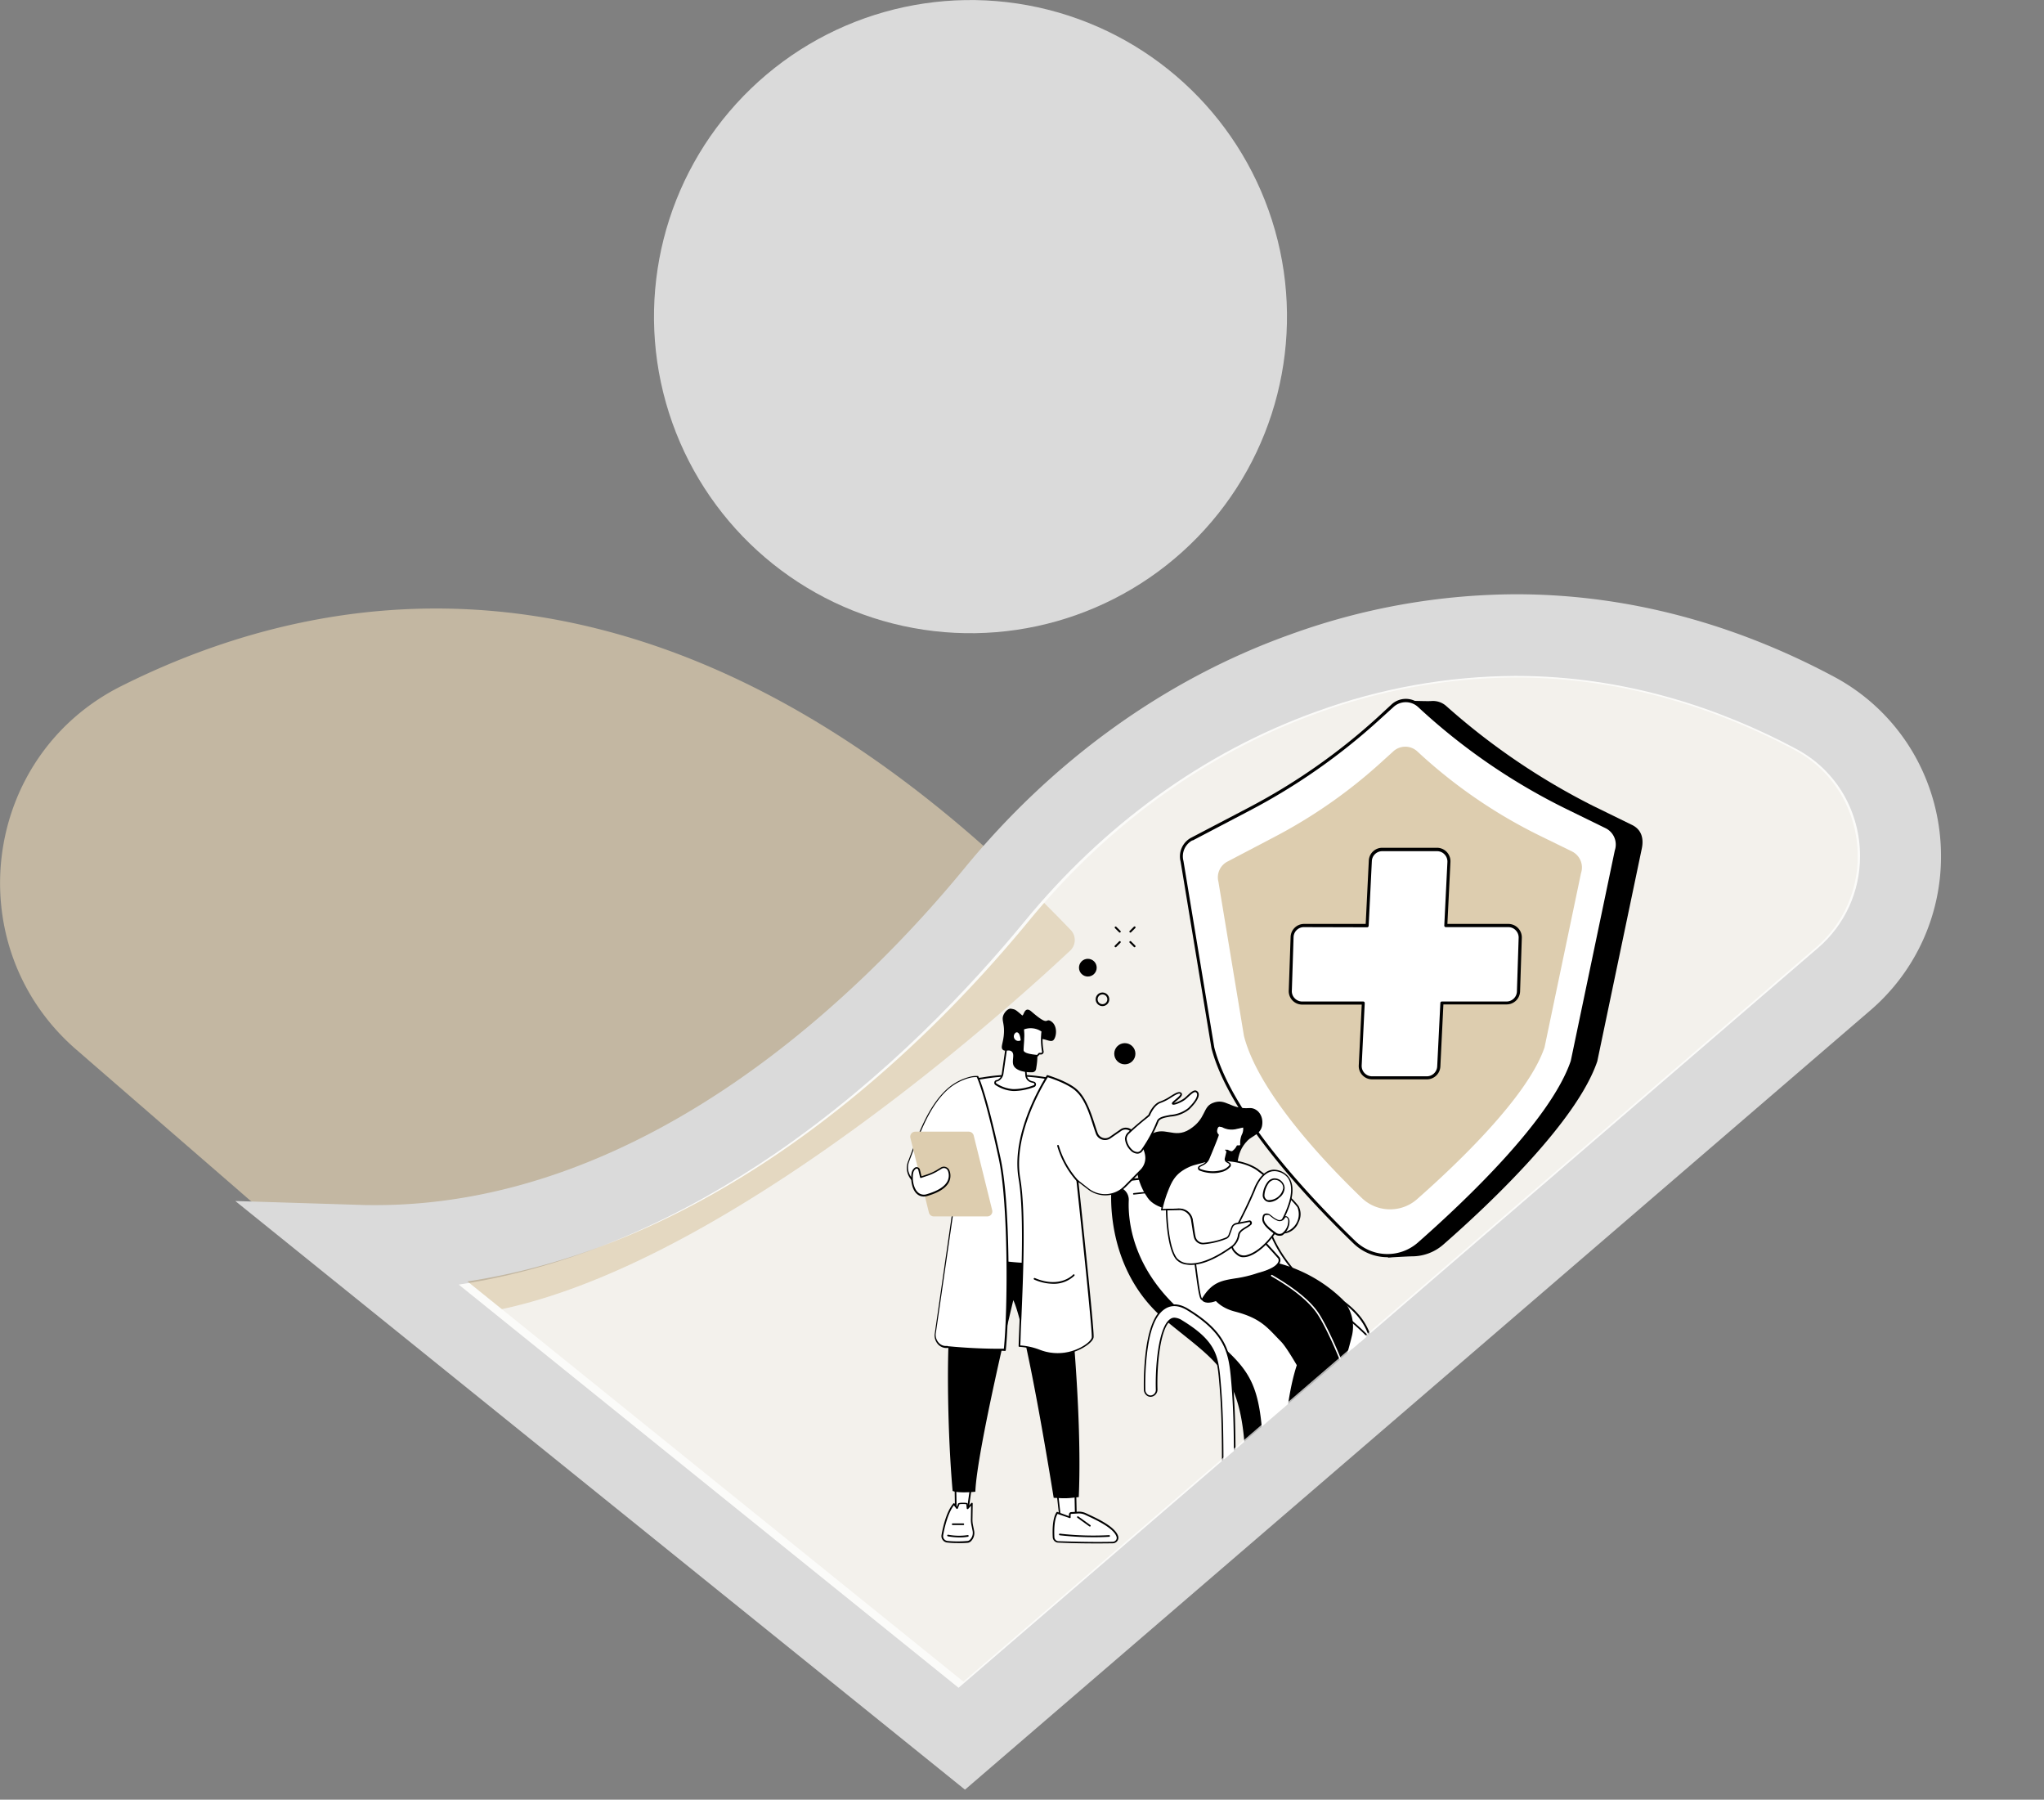 <svg xmlns="http://www.w3.org/2000/svg" xmlns:xlink="http://www.w3.org/1999/xlink" viewBox="0 0 484.62 426.58"><rect x="0" y="0" width="484.62" height="426.58" fill="#808080" stroke="none"/><defs><style>.cls-1{fill:none;}.cls-2{clip-path:url(#clip-path);}.cls-3{fill:#f3f1ec;}.cls-4{fill:#fff;}.cls-5{fill:#ddcdaf;}.cls-6{opacity:0.82;}.cls-7{opacity:0.86;}</style><clipPath id="clip-path"><path class="cls-1" d="M425.81,177.49a28.27,28.27,0,0,1,11.33,10.88A29.08,29.08,0,0,1,441,202.9a28.53,28.53,0,0,1-10,21.83L227.27,400.06,108.76,304.49c28.52-4.32,53.83-16.58,75-31.05,26.45-18.12,46.65-39.81,59.23-55.12,18.46-22.48,42.15-40,69.2-49.69a139.57,139.57,0,0,1,47.16-8.42c26.19,0,48.78,7.84,66.48,17.28"/></clipPath></defs><g id="Layer_2" data-name="Layer 2"><g id="Layer_1-2" data-name="Layer 1"><g class="cls-2"><rect class="cls-3" x="47.19" y="134.96" width="437.42" height="291.62"/><g id="Maternity_services" data-name="Maternity services"><path d="M287.84,198.43l13.67-7.16a147.5,147.5,0,0,0,30.76-21.5l1.08-3.71s5,.19,6,.11a4.73,4.73,0,0,1,3.61,1.24A161.41,161.41,0,0,0,377.67,191l9.18,4.49c2.13,1,3,2.95,2.39,5.75l-10.53,50.31c-4.78,14.12-25,33.38-36.47,43.42a11.25,11.25,0,0,1-7.23,2.82c-1.15,0-5.89.29-5.89.29a15.55,15.55,0,0,0-2.43-3.29c-10.77-10.39-29.72-30.43-33.87-46.5l-7.36-44.53A4.71,4.71,0,0,1,287.84,198.43Z"/><path class="cls-4" d="M282.6,198.84l13.56-7.11a146.21,146.21,0,0,0,30.52-21.33l3.46-3.15a4.69,4.69,0,0,1,6.34,0,146.38,146.38,0,0,0,35.25,24.2l9.11,4.45a4.7,4.7,0,0,1,2.38,5.71l-10.45,49.92c-4.75,14-25.07,33.3-36.41,43.27a11.23,11.23,0,0,1-15.21-.36c-10.69-10.31-29.49-30.2-33.61-46.14l-7.3-44.18A4.66,4.66,0,0,1,282.6,198.84Z"/><path d="M329,298a11.58,11.58,0,0,1-8.06-3.23c-10.81-10.43-29.57-30.32-33.71-46.31l-7.31-44.21a5,5,0,0,1,2.55-5.71l13.57-7.1a146,146,0,0,0,30.44-21.28L329.9,167a5,5,0,0,1,6.83,0,145.36,145.36,0,0,0,35.16,24.14l9.11,4.46a5.07,5.07,0,0,1,2.57,6.13l-10.45,49.89s0,0,0,0c-4.76,14-24.92,33.23-36.51,43.43A11.55,11.55,0,0,1,329,298ZM282.6,198.84l.17.32a4.29,4.29,0,0,0-2.18,4.91l7.31,44.21c4.08,15.79,22.74,35.56,33.5,45.94a10.93,10.93,0,0,0,14.72.35c11.54-10.15,31.58-29.23,36.3-43.1l10.44-49.89a.06.06,0,0,0,0,0,4.32,4.32,0,0,0-2.19-5.27l-9.11-4.46a146.55,146.55,0,0,1-35.34-24.26,4.29,4.29,0,0,0-5.84,0l-3.47,3.15a146.25,146.25,0,0,1-30.59,21.38l-13.56,7.11Z"/><path class="cls-5" d="M291.19,204.51l11.24-5.89A120.64,120.64,0,0,0,327.69,181l2.87-2.6a3.88,3.88,0,0,1,5.25,0,120.64,120.64,0,0,0,29.18,20l7.54,3.69a3.87,3.87,0,0,1,2,4.73l-8.65,41.33c-3.93,11.6-20.75,27.57-30.14,35.82a9.29,9.29,0,0,1-12.59-.29c-8.85-8.54-24.42-25-27.83-38.21l-6.05-36.58A3.88,3.88,0,0,1,291.19,204.51Z"/><path class="cls-5" d="M329.58,286.65a9.63,9.63,0,0,1-6.71-2.69c-9-8.64-24.51-25.12-27.93-38.38L288.88,209a4.2,4.2,0,0,1,2.15-4.78l11.23-5.89a120.6,120.6,0,0,0,25.19-17.61l2.87-2.6a4.2,4.2,0,0,1,5.73,0,120.64,120.64,0,0,0,29.1,20l7.54,3.69a4.24,4.24,0,0,1,2.16,5.15l-8.65,41.3s0,0,0,0c-3.94,11.63-20.64,27.54-30.24,36A9.59,9.59,0,0,1,329.58,286.65Zm3.59-108.95a3.54,3.54,0,0,0-2.37.92l-2.86,2.61a121.07,121.07,0,0,1-25.35,17.71l-11.23,5.89h0a3.5,3.5,0,0,0-1.77,4l6.05,36.61c3.38,13.06,18.82,29.42,27.73,38a9,9,0,0,0,12.1.28c9.54-8.39,26.13-24.18,30-35.65l8.65-41.3s0,0,0-.05a3.5,3.5,0,0,0-1.79-4.28l-7.54-3.69a121.57,121.57,0,0,1-29.27-20.1A3.52,3.52,0,0,0,333.17,177.7Zm-42,26.81h0Z"/><path class="cls-4" d="M357.63,219.4H342.79l.74-15a2.82,2.82,0,0,0-2.82-3h-13a2.81,2.81,0,0,0-2.81,2.64l-.76,15.4h-15a2.82,2.82,0,0,0-2.82,2.65l-.41,12.7a2.83,2.83,0,0,0,2.82,3h14.47l-.72,14.72a2.82,2.82,0,0,0,2.81,3h13a2.83,2.83,0,0,0,2.82-2.64l.74-15.09h15.33A2.82,2.82,0,0,0,360,235.1l.41-12.71A2.82,2.82,0,0,0,357.63,219.4Z"/><path d="M338.33,255.84h-13a3.15,3.15,0,0,1-2.32-1,3.11,3.11,0,0,1-.85-2.38l.7-14.34H308.74a3.18,3.18,0,0,1-3.18-3.38L306,222a3.2,3.2,0,0,1,3.18-3h14.62l.74-15.05a3.18,3.18,0,0,1,3.17-3h13a3.2,3.2,0,0,1,3.18,3.39L343.17,219h14.46a3.2,3.2,0,0,1,3.18,3.38l-.41,12.7a3.19,3.19,0,0,1-3.18,3h-15l-.72,14.74A3.2,3.2,0,0,1,338.33,255.84Zm-29.18-36.08a2.45,2.45,0,0,0-2.45,2.31l-.41,12.7a2.4,2.4,0,0,0,.66,1.84,2.45,2.45,0,0,0,1.79.78h14.47a.36.36,0,0,1,.26.11.34.34,0,0,1,.1.27l-.72,14.72a2.46,2.46,0,0,0,2.45,2.63h13a2.47,2.47,0,0,0,2.45-2.31l.75-15.08a.35.35,0,0,1,.36-.34h15.33a2.47,2.47,0,0,0,2.46-2.32l.41-12.69a2.46,2.46,0,0,0-.67-1.85,2.42,2.42,0,0,0-1.79-.77H342.79a.35.35,0,0,1-.26-.11.35.35,0,0,1-.1-.27l.74-15a2.45,2.45,0,0,0-.67-1.85,2.42,2.42,0,0,0-1.79-.77h-13a2.46,2.46,0,0,0-2.45,2.3l-.76,15.39a.36.36,0,0,1-.36.35Z"/><path d="M295.81,276.62s-1.14,15.81,12.72,30.77,19.5,14.72,19.19,38.46l-25.94,2.85a7,7,0,0,1-4.87-1.32,4.28,4.28,0,0,1-1.72-3.25c-1.07-19.12-7.12-21.45-18.73-31.07-12.15-10.06-13.18-24.51-13-30.33a2.81,2.81,0,0,1,2.37-2.81Z"/><path class="cls-4" d="M325.09,348.52h0a1.48,1.48,0,0,1-1.42-1.55c0-13-.17-18.07-.71-24.07-.5-5.6-1.17-9-9-13.78-1.63-1-2.39-.49-2.63-.32-2.71,1.81-3.47,11.09-3.31,16.52a1.52,1.52,0,0,1-1.39,1.62,1.5,1.5,0,0,1-1.48-1.52,68.15,68.15,0,0,1,.35-8.08c.66-6,2.07-9.7,4.34-11.21,1.1-.74,3-1.29,5.51.26,8.86,5.4,9.89,9.93,10.46,16.22.55,6.11.77,11.3.72,24.37A1.49,1.49,0,0,1,325.09,348.52Z"/><path d="M325.09,348.7h0a1.54,1.54,0,0,1-1.1-.46,1.77,1.77,0,0,1-.51-1.27c.06-13.21-.18-18.28-.7-24.05-.5-5.54-1.16-8.91-8.92-13.64-1.53-.93-2.21-.48-2.43-.33-2.65,1.77-3.39,11-3.23,16.37a1.71,1.71,0,0,1-1.56,1.8,1.55,1.55,0,0,1-1.11-.42,1.86,1.86,0,0,1-.56-1.27,66.23,66.23,0,0,1,.35-8.11c.66-6.09,2.11-9.8,4.42-11.35,1.15-.76,3.07-1.34,5.71.27,8.93,5.44,10,10,10.54,16.35.53,5.9.77,11.05.72,24.39A1.65,1.65,0,0,1,325.09,348.7Zm-12.88-40.36A3.61,3.61,0,0,1,314,309c7.91,4.82,8.58,8.26,9.09,13.92s.76,10.86.71,24.08a1.41,1.41,0,0,0,.4,1,1.19,1.19,0,0,0,.84.36h0a1.31,1.31,0,0,0,1.25-1.36c.05-13.33-.19-18.47-.72-24.36-.56-6.23-1.59-10.72-10.37-16.07-2.48-1.51-4.26-1-5.32-.27-2.22,1.48-3.61,5.1-4.26,11.08a64.27,64.27,0,0,0-.34,8.06,1.43,1.43,0,0,0,.44,1,1.19,1.19,0,0,0,.84.33,1.34,1.34,0,0,0,1.21-1.43c-.16-5.47.62-14.83,3.4-16.68A1.61,1.61,0,0,1,312.21,308.34Z"/><path class="cls-4" d="M312.54,306.77c-12.83-10.43-13.43-21-13-25.25a3.69,3.69,0,0,0-1.37-3.27L296,276.62,265.78,280a2.45,2.45,0,0,0-2.08,2.26h0a2.08,2.08,0,0,1,2.64,0,2.91,2.91,0,0,1,1.09,2.43c-.18,4.13.53,16,12.91,26.74,15.58,13.48,18.38,13.32,19.06,34.63a2.31,2.31,0,0,0,2.44,2.34l28.08-3.09a2.13,2.13,0,0,0,1.81-2.18C331.81,321.16,327.72,319.1,312.54,306.77Z"/><path d="M301.63,348.49a2.25,2.25,0,0,1-1.5-.57,2.66,2.66,0,0,1-.9-1.95c-.61-18.92-3-20.92-14.36-30.55-1.38-1.17-2.95-2.49-4.64-3.95A37.71,37.71,0,0,1,269,295.55a29.77,29.77,0,0,1-1.75-11,2.72,2.72,0,0,0-1-2.29,1.93,1.93,0,0,0-2.42,0,.17.17,0,0,1-.2,0,.16.16,0,0,1-.1-.17,2.63,2.63,0,0,1,2.24-2.42L296,276.44a.19.19,0,0,1,.13,0l2.13,1.63a3.9,3.9,0,0,1,1.44,3.43c-.37,4.08.14,14.67,13,25.1l2.35,1.9c6.56,5.3,10.89,8.79,13.47,13.49s3.49,10.47,3.45,21a2.31,2.31,0,0,1-2,2.36l-28.08,3.09Zm-36.57-67a2.3,2.3,0,0,1,1.4.48,3.07,3.07,0,0,1,1.16,2.59c-.19,4.49.68,16.06,12.85,26.59,1.69,1.46,3.25,2.79,4.63,3.95,11.49,9.72,13.88,11.74,14.49,30.82a2.35,2.35,0,0,0,.78,1.69,1.9,1.9,0,0,0,1.46.47L329.91,345a2,2,0,0,0,1.65-2c.06-20.61-3.51-23.49-16.79-34.22l-2.35-1.9c-13-10.54-13.48-21.28-13.1-25.41a3.53,3.53,0,0,0-1.3-3.11L296,276.81l-30.15,3.32a2.24,2.24,0,0,0-1.85,1.68A2.32,2.32,0,0,1,265.06,281.53Z"/><path d="M268.82,283.16a.18.18,0,0,1-.18-.16.19.19,0,0,1,.17-.2l28.06-3.09a.18.18,0,0,1,0,.36l-28.07,3.09Z"/><path class="cls-4" d="M291.32,352.7h0a1.59,1.59,0,0,1-1.43-1.65c.06-13-.16-18.13-.7-24.12-.5-5.61-1.17-9-9-13.81-1.63-1-2.39-.5-2.63-.34-2.71,1.81-3.47,11.09-3.32,16.52a1.44,1.44,0,1,1-2.86.09,68.15,68.15,0,0,1,.35-8.08c.65-6,2.07-9.71,4.34-11.22,1.1-.73,3-1.29,5.51.27,8.86,5.4,9.89,9.93,10.46,16.22.55,6.1.77,11.4.72,24.48A1.59,1.59,0,0,1,291.32,352.7Z"/><path d="M291.32,352.88h0a1.51,1.51,0,0,1-1.05-.45,2,2,0,0,1-.56-1.39c.06-13.24-.18-18.32-.7-24.1-.5-5.56-1.16-8.94-8.92-13.66-1.54-.95-2.21-.5-2.43-.35-2.65,1.77-3.39,11-3.23,16.36a1.71,1.71,0,0,1-1.56,1.8,1.5,1.5,0,0,1-1.11-.42,1.84,1.84,0,0,1-.56-1.27,66.23,66.23,0,0,1,.35-8.11c.66-6.09,2.1-9.8,4.42-11.35,1.15-.76,3.07-1.34,5.71.27,8.93,5.44,10,10,10.54,16.35.53,5.9.77,11.07.72,24.5A1.75,1.75,0,0,1,291.32,352.88Zm-12.9-40.55a3.67,3.67,0,0,1,1.85.63c7.91,4.82,8.58,8.27,9.09,14s.76,10.87.71,24.14a1.56,1.56,0,0,0,.45,1.12,1.12,1.12,0,0,0,.79.35h0a1.4,1.4,0,0,0,1.24-1.46c.06-13.42-.18-18.58-.71-24.47-.56-6.23-1.59-10.72-10.37-16.07-2.48-1.51-4.26-1-5.32-.27-2.22,1.47-3.61,5.1-4.26,11.08a64.27,64.27,0,0,0-.34,8.06,1.43,1.43,0,0,0,.44,1,1.19,1.19,0,0,0,.84.33,1.32,1.32,0,0,0,1.21-1.43c-.16-5.46.62-14.82,3.39-16.67A1.66,1.66,0,0,1,278.42,312.33Z"/><path class="cls-4" d="M322.47,340.18c0,.18,4.07,8.45,4.07,8.45l-4.15.57-3.17-7.08Z"/><path d="M322.39,349.39a.2.2,0,0,1-.17-.11l-3.17-7.08a.19.19,0,0,1,.08-.23l3.25-1.94a.19.19,0,0,1,.18,0,.24.24,0,0,1,.09.13c.11.33,2.48,5.19,4.05,8.4a.17.17,0,0,1,0,.17.19.19,0,0,1-.14.09l-4.14.57Zm-2.94-7.19L322.5,349l3.76-.52c-2.22-4.54-3.52-7.24-3.87-8Z"/><path class="cls-4" d="M323,346.43a2,2,0,0,1,1.06-.75,1.84,1.84,0,0,1,2,.79,49.25,49.25,0,0,1,5.53,10.18c.49,1.4-.32,2.81-2.14,2.22a20.33,20.33,0,0,1-10.33-8.58,2,2,0,0,1-.14-1.86,10.1,10.1,0,0,1,.9-1.65,1.22,1.22,0,0,1,1.59-.37l.48.27A.85.85,0,0,0,323,346.43Z"/><path d="M330.2,359.19a2.72,2.72,0,0,1-.85-.15,20.41,20.41,0,0,1-10.44-8.66,2.21,2.21,0,0,1-.14-2,10.35,10.35,0,0,1,.91-1.67,1.39,1.39,0,0,1,1.82-.43l.49.27a.66.66,0,0,0,.84-.2h0a2.2,2.2,0,0,1,1.16-.82,2,2,0,0,1,2.17.87,48.66,48.66,0,0,1,5.55,10.22,2.05,2.05,0,0,1-.33,2.14A1.61,1.61,0,0,1,330.2,359.19Zm-9.37-12.75a1,1,0,0,0-.85.45,9.23,9.23,0,0,0-.88,1.61,1.84,1.84,0,0,0,.12,1.69,20.11,20.11,0,0,0,10.24,8.51,1.55,1.55,0,0,0,1.66-.23,1.7,1.7,0,0,0,.25-1.76,48.54,48.54,0,0,0-5.51-10.13,1.67,1.67,0,0,0-1.77-.73,1.8,1.8,0,0,0-1,.69,1,1,0,0,1-1.3.29l-.49-.26A1,1,0,0,0,320.83,346.44Z"/><path d="M330.21,357.48c-1.19,0-4.73-.71-10.11-7.8a.18.18,0,0,1,0-.25.19.19,0,0,1,.26,0c6.4,8.43,10.14,7.63,10.18,7.62a.18.18,0,0,1,.09.35A1.59,1.59,0,0,1,330.21,357.48Z"/><path d="M326.73,352.87a.18.18,0,0,1-.11-.33l1.95-1.34a.18.18,0,1,1,.2.3l-1.94,1.34A.19.19,0,0,1,326.73,352.87Z"/><path d="M325.65,351.34a.18.18,0,0,1-.15-.09.18.18,0,0,1,.06-.25l2.1-1.35a.18.18,0,1,1,.2.31l-2.11,1.35A.17.17,0,0,1,325.65,351.34Z"/><polygon class="cls-4" points="309.8 340.67 306.15 348.29 303.84 345.23 307 337.82 309.8 340.67"/><path d="M306.15,348.47a.18.18,0,0,1-.15-.07l-2.31-3.06a.17.17,0,0,1,0-.18l3.16-7.41a.16.16,0,0,1,.13-.11.22.22,0,0,1,.17.05l2.8,2.86a.17.17,0,0,1,0,.2l-3.66,7.62a.15.15,0,0,1-.14.1ZM304,345.2l2.07,2.74,3.47-7.23-2.52-2.57Z"/><path class="cls-4" d="M307.48,347.09c-.77,2.46-2.39,7.41-5,10.52-.71.83-2.58.26-2.95-1.23a20.57,20.57,0,0,1,.9-13.56,1.36,1.36,0,0,1,1-.8,8.55,8.55,0,0,1,2.34-.12,1,1,0,0,1,.85,1.09l-.24,2,.31-.27a1.27,1.27,0,0,1,1.63,0l.8.66A1.55,1.55,0,0,1,307.48,347.09Z"/><path d="M301.52,358.17a2.49,2.49,0,0,1-.46-.05,2.37,2.37,0,0,1-1.74-1.7,20.51,20.51,0,0,1,.92-13.68,1.55,1.55,0,0,1,1.11-.9,8.65,8.65,0,0,1,2.38-.12,1.09,1.09,0,0,1,.76.39,1.22,1.22,0,0,1,.26.9l-.19,1.58a1.45,1.45,0,0,1,1.82,0l.8.66a1.73,1.73,0,0,1,.48,1.87h0c-.62,2-2.28,7.31-5.06,10.58A1.35,1.35,0,0,1,301.52,358.17ZM303,342.05a8.59,8.59,0,0,0-1.54.14,1.22,1.22,0,0,0-.85.7,20.06,20.06,0,0,0-.89,13.44,2,2,0,0,0,1.46,1.43,1.15,1.15,0,0,0,1.17-.27c2.74-3.22,4.38-8.48,5-10.46a1.36,1.36,0,0,0-.36-1.48l-.8-.66a1.09,1.09,0,0,0-1.39,0l-.32.27a.18.18,0,0,1-.2,0,.17.17,0,0,1-.09-.18l.24-2a.84.84,0,0,0-.18-.63.73.73,0,0,0-.5-.26Zm4.52,5Z"/><path d="M301.1,356.45a.17.17,0,0,1-.17-.13,22,22,0,0,1,.33-12.76.18.18,0,0,1,.24-.1.17.17,0,0,1,.1.23,21.54,21.54,0,0,0-.33,12.52.18.18,0,0,1-.12.23Z"/><path d="M306.08,350.56a.19.19,0,0,1-.1,0l-2.06-1.27a.19.19,0,0,1-.06-.25.19.19,0,0,1,.25-.06l2.06,1.27a.17.17,0,0,1,.06.25A.16.16,0,0,1,306.08,350.56Z"/><path d="M305.17,352.49a.2.2,0,0,1-.11,0l-1.9-1.4a.18.18,0,1,1,.21-.29l1.91,1.39a.19.19,0,0,1,0,.26A.16.16,0,0,1,305.17,352.49Z"/><path d="M299.16,298.63A34.47,34.47,0,0,1,318.3,308a9.51,9.51,0,0,1,2.25,8.56c-1.41,5.83-4.52,16.33-10.09,24.69a.93.93,0,0,1-1.38.21l-3.84-3.16a1.06,1.06,0,0,1-.37-.89c.19-2.23,1.05-10.64,3.52-16.25,2.87-6.52-16.27-19.3-16.27-19.3Z"/><path d="M323.3,341.92l-4.48,1.65a.62.62,0,0,1-.78-.32c-1.72-3.37-11.43-22.33-14.31-25.24-3.15-3.19-4.66-5.51-10.91-7.12s-6.49-6.55-6.49-6.55l10.35-3.73s10.39,3.09,15.58,10.42c4.68,6.61,10.38,26.29,11.44,30.05A.69.69,0,0,1,323.3,341.92Z"/><path class="cls-4" d="M318.62,324.53a.18.18,0,0,1-.17-.11c-1.69-4.52-4.53-10.73-6.34-13.29-2-2.78-5.55-5.67-10.67-8.6a.18.18,0,0,1,.18-.32c5.16,3,8.79,5.89,10.79,8.71,1.83,2.59,4.68,8.83,6.38,13.37a.17.17,0,0,1-.1.23Z"/><path d="M291.15,306.91s-3.8,2.63-5.72,1.65,1.73-4.31,2.74-4.37S291.15,306.91,291.15,306.91Z"/><path d="M296.25,262.65c1.63-.11,3.38,1.52,3,4.07-.29,2.07-2.39,2.55-3.42,3.59-3.33,3.37-2,6.8-3.29,10.93-1.92,6.15-16.77,7.83-20.4,2.73-3.45-4.84-3.85-11.75.22-14.75,3.66-2.71,5.87.94,9.75-1.57s3-5.2,5.36-6.18C290.7,260.14,291.61,263,296.25,262.65Z"/><path class="cls-4" d="M298.37,278.34s2.62,1.83,5.31,3.8a19.64,19.64,0,0,1,4.07,3.89c1.21,1.77-.28,5.76-2.9,6.13a7.56,7.56,0,0,1-3.86-.29,10.2,10.2,0,0,0,2.24-2.57c.56-1.17-7.74-5.27-7.74-5.27Z"/><path d="M303.4,292.44a6.59,6.59,0,0,1-2.49-.4.21.21,0,0,1-.1-.14.18.18,0,0,1,.06-.17,10,10,0,0,0,2.2-2.51c0-.06.17-.64-3.59-2.84-2-1.16-4.05-2.18-4.07-2.19a.14.14,0,0,1-.09-.11.14.14,0,0,1,0-.14l2.88-5.69a.22.22,0,0,1,.12-.09.2.2,0,0,1,.15,0s2.65,1.85,5.31,3.81a19.31,19.31,0,0,1,4.11,3.93,4.08,4.08,0,0,1,0,3.8,4.16,4.16,0,0,1-3,2.61A11.46,11.46,0,0,1,303.4,292.44Zm-2.06-.64a8.23,8.23,0,0,0,3.48.18,4.36,4.36,0,0,0,2.78-5.85,19.8,19.8,0,0,0-4-3.84c-2.26-1.66-4.5-3.24-5.13-3.68l-2.71,5.33c.53.27,2.27,1.15,3.93,2.13,3.68,2.15,3.93,2.9,3.74,3.31A9.14,9.14,0,0,1,301.34,291.8Z"/><path class="cls-4" d="M275.37,286.73a29.61,29.61,0,0,1,1.07-3.73c1.15-3,1.92-4.94,5.28-6.51a9.38,9.38,0,0,1,1.56-.57l2-.54s7.45-1.59,12.68,1.77L301.7,280s-5.05,3.3-4.59,6.48,1.3,6.67,2.68,8c.87.84,3.35,3.65,3.35,3.65s1.51,2-4.87,3.74c-6.36,2.25-9.66.41-13,5.72-.69,1.48-1.07-1.69-2-9-.29-2.23-.41-5.67-.64-9a3.31,3.31,0,0,0-3.39-3Z"/><path d="M285,308.14h-.05c-.59-.09-.87-2-1.76-8.77l-.09-.73c-.19-1.46-.31-3.46-.43-5.58-.07-1.12-.13-2.28-.21-3.42a3.15,3.15,0,0,0-3.21-2.82l-3.83.09a.16.16,0,0,1-.14-.07.17.17,0,0,1,0-.15,30.14,30.14,0,0,1,1.08-3.76c1.11-2.89,1.91-5,5.37-6.61a9,9,0,0,1,1.59-.57l2-.54c.08,0,7.59-1.58,12.82,1.79l3.76,2.87a.16.16,0,0,1,.07.15.18.18,0,0,1-.08.15c-.05,0-4.95,3.27-4.51,6.3.58,4,1.51,6.83,2.62,7.9.87.83,3.26,3.55,3.37,3.66a1.27,1.27,0,0,1,.12,1.14c-.4,1.13-2.11,2.1-5.09,2.89a29.37,29.37,0,0,1-5.48,1.31c-3,.51-5.23.87-7.41,4.32C285.36,307.83,285.21,308.14,285,308.14Zm-5.68-21.68a3.5,3.5,0,0,1,3.5,3.15c.08,1.15.15,2.31.21,3.43.12,2.11.24,4.1.43,5.55l.1.74c.61,4.69,1.06,8.11,1.44,8.44a.88.88,0,0,0,.15-.24v0c2.27-3.6,4.53-4,7.66-4.5a29.12,29.12,0,0,0,5.44-1.3c3.57-.94,4.6-2,4.84-2.66a.86.86,0,0,0-.06-.79s-2.48-2.81-3.33-3.63c-1.5-1.44-2.31-5.2-2.73-8.11s3.48-5.83,4.46-6.51l-3.55-2.71c-5.09-3.28-12.45-1.76-12.53-1.74l-2,.54a8.73,8.73,0,0,0-1.52.55c-3.33,1.56-4.07,3.49-5.19,6.41a29.74,29.74,0,0,0-1,3.48l3.59-.08Z"/><path class="cls-4" d="M297.4,282s-1.35,3.37-3.8,8-1.85,6.09.07,7.45,7.53-1.6,11.25-10.13-1.31-10-2.94-9.94C298.91,277.51,297.4,282,297.4,282Z"/><path d="M294.79,298a2.12,2.12,0,0,1-1.23-.35c-2-1.42-2.57-3-.12-7.69,2.37-4.51,3.73-7.86,3.79-8s1.61-4.61,4.74-4.7a4.49,4.49,0,0,1,3.67,1.89c1.24,1.83,1.05,4.63-.55,8.31-2.87,6.56-6.77,9.7-9.23,10.39A4.34,4.34,0,0,1,294.79,298Zm7.26-20.39H302c-2.9.08-4.4,4.41-4.41,4.46h0s-1.39,3.43-3.8,8-1.87,5.9,0,7.22a2.38,2.38,0,0,0,2,.14c2.39-.67,6.18-3.74,9-10.19,1.53-3.51,1.73-6.26.59-8A4.17,4.17,0,0,0,302.05,277.6ZM297.4,282Z"/><path class="cls-4" d="M300.73,280.26a5.65,5.65,0,0,0-1.13,3.12c.12,1.47,1.78,2,3.64.37s1.19-3.11.39-3.73A2,2,0,0,0,300.73,280.26Z"/><path d="M301.05,284.93a1.67,1.67,0,0,1-.67-.13,1.59,1.59,0,0,1-1-1.4,5.76,5.76,0,0,1,1.17-3.25,2.28,2.28,0,0,1,1.42-.83,2.42,2.42,0,0,1,2.61,2.24,3,3,0,0,1-1.26,2.33A3.69,3.69,0,0,1,301.05,284.93Zm1.21-5.27-.2,0a2,2,0,0,0-1.18.69h0a5.43,5.43,0,0,0-1.09,3,1.22,1.22,0,0,0,.73,1.1,3.46,3.46,0,0,0,3.73-2.9,1.85,1.85,0,0,0-.73-1.41A2,2,0,0,0,302.26,279.66Zm-1.53.6Z"/><path class="cls-4" d="M282.64,289.39a3,3,0,0,0-2.77-2.74l-3.28.08s.08,8.75,2.33,11.62c0,0,3.17,4.4,13.35-3a4.46,4.46,0,0,0,1.44-2.71c.21-1.18,2-1.7,2.78-2.48a.42.42,0,0,0-.34-.71l-3.06.6a1.32,1.32,0,0,0-1,.87l-.64,1.75a1.4,1.4,0,0,1-.66.77,18.56,18.56,0,0,1-5.4,1.29,2,2,0,0,1-2.14-1.64C283.07,292.29,282.92,291.12,282.64,289.39Z"/><path d="M282.34,299.83a6.21,6.21,0,0,1-1-.08,3.9,3.9,0,0,1-2.55-1.29c-2.26-2.88-2.36-11.37-2.36-11.73a.19.19,0,0,1,.18-.19l3.28-.07a3.18,3.18,0,0,1,2.95,2.89c.1.61.18,1.15.26,1.63.13.87.23,1.56.35,2.09a1.85,1.85,0,0,0,1.94,1.5,18.06,18.06,0,0,0,5.34-1.28,1.17,1.17,0,0,0,.57-.66l.64-1.75a1.53,1.53,0,0,1,1.13-1l3.07-.59a.54.54,0,0,1,.6.29.6.6,0,0,1-.1.72,6.69,6.69,0,0,1-1.12.79c-.73.44-1.49.9-1.61,1.59a4.56,4.56,0,0,1-1.51,2.82C287.64,299,284.4,299.83,282.34,299.83Zm-5.56-12.93c0,1.26.27,8.77,2.28,11.34a3.89,3.89,0,0,0,2.77,1.21c1.86.15,5.15-.46,10.34-4.22a4.33,4.33,0,0,0,1.36-2.59c.15-.85,1-1.36,1.78-1.84a5.81,5.81,0,0,0,1.05-.74.25.25,0,0,0,0-.29.19.19,0,0,0-.21-.11l-3.07.59a1.17,1.17,0,0,0-.86.77l-.64,1.75a1.55,1.55,0,0,1-.75.86,18.73,18.73,0,0,1-5.47,1.31,2.21,2.21,0,0,1-2.32-1.78c-.13-.54-.23-1.24-.36-2.11-.08-.48-.16-1-.26-1.63a2.86,2.86,0,0,0-2.59-2.59Z"/><path class="cls-4" d="M304.46,288.67h0a1.22,1.22,0,0,1-1.63.58,5.34,5.34,0,0,1-1.21-.75L301,288c-.46-.34-1.24-.3-1.41.19-.24.7-.69,1.75,2.71,4.14,2,1.39,3.31-1.47,3.25-2.95a1.19,1.19,0,0,0-.36-.83A.48.48,0,0,0,304.46,288.67Z"/><path d="M303.35,292.92a2,2,0,0,1-1.14-.4c-3.43-2.42-3-3.55-2.79-4.3l0-.05a.81.81,0,0,1,.54-.49,1.36,1.36,0,0,1,1.15.22l.6.46a4.58,4.58,0,0,0,1.18.73,1,1,0,0,0,.79.05,1,1,0,0,0,.59-.54h0a.56.56,0,0,1,.44-.31.69.69,0,0,1,.6.18,1.43,1.43,0,0,1,.42,1,4.05,4.05,0,0,1-1.64,3.31A1.59,1.59,0,0,1,303.35,292.92Zm-3-4.92-.24,0a.45.45,0,0,0-.3.26v0c-.23.64-.56,1.62,2.65,3.88a1.37,1.37,0,0,0,1.53.18,3.67,3.67,0,0,0,1.44-3,1,1,0,0,0-.31-.7.35.35,0,0,0-.28-.09.29.29,0,0,0-.18.12h0a1.39,1.39,0,0,1-1.87.66,5,5,0,0,1-1.24-.77l-.6-.46A1,1,0,0,0,300.32,288Z"/><path class="cls-4" d="M286.59,274.65c.7-1.69,2.09-5,2.2-5.56a1.29,1.29,0,0,1-.36-1.24c.27-1.64,1.71-.61,1.71-.61l.15.06a4.54,4.54,0,0,0,2.7.23l1.9-.41a2.81,2.81,0,0,1-.32,2.05,5.06,5.06,0,0,0-.33,2.18.38.38,0,0,1-.36.39l-.49,0a3.52,3.52,0,0,1-1.07,1.26.58.58,0,0,1-.44.1,2.67,2.67,0,0,1-.87-.34l-.46,1.91a.67.67,0,0,0,.3.71l.56.33a.5.5,0,0,1,.14.73,3.85,3.85,0,0,1-2.07,1.2,8.44,8.44,0,0,1-5-.37.44.44,0,0,1,0-.8l.84-.43A2.76,2.76,0,0,0,286.59,274.65Z"/><path d="M287.66,278.07a8.8,8.8,0,0,1-3.25-.61.61.61,0,0,1-.38-.55.63.63,0,0,1,.34-.58l.84-.43a2.56,2.56,0,0,0,1.21-1.32c1.23-2.95,2-4.9,2.17-5.44a1.52,1.52,0,0,1-.34-1.32,1.2,1.2,0,0,1,.64-1,1.62,1.62,0,0,1,1.34.27l.13.05a4.34,4.34,0,0,0,2.59.23l1.9-.42a.18.18,0,0,1,.21.11,3,3,0,0,1-.33,2.2,5,5,0,0,0-.31,2.1.56.56,0,0,1-.53.58h-.39a3.74,3.74,0,0,1-1.08,1.23.75.75,0,0,1-.58.13,3.4,3.4,0,0,1-.71-.25l-.4,1.68a.47.47,0,0,0,.21.51l.56.33a.65.65,0,0,1,.32.45.67.67,0,0,1-.13.55,4,4,0,0,1-2.16,1.26A6.8,6.8,0,0,1,287.66,278.07Zm1.59-11a.54.54,0,0,0-.22,0c-.21.09-.35.34-.42.74a1.09,1.09,0,0,0,.29,1.06.18.18,0,0,1,.07.18c-.11.52-1.43,3.73-2.22,5.6a2.89,2.89,0,0,1-1.38,1.5l-.84.43a.28.28,0,0,0,0,.48,8.15,8.15,0,0,0,4.88.35,3.66,3.66,0,0,0,2-1.13.3.3,0,0,0,.06-.26.31.31,0,0,0-.14-.21l-.57-.33a.83.83,0,0,1-.37-.91l.46-1.91a.17.17,0,0,1,.1-.12.2.2,0,0,1,.17,0,2.43,2.43,0,0,0,.8.32.36.36,0,0,0,.3-.07,3.24,3.24,0,0,0,1-1.2.2.2,0,0,1,.15-.1h.5a.19.19,0,0,0,.18-.2,5.15,5.15,0,0,1,.34-2.26,3,3,0,0,0,.35-1.77l-1.72.38a4.75,4.75,0,0,1-2.81-.24l-.14-.06,0,0A1.62,1.62,0,0,0,289.25,267.1Zm-2.66,7.55Z"/><path d="M291,273a.19.19,0,0,1-.1,0l-.31-.21a.19.19,0,0,1-.05-.26.18.18,0,0,1,.25,0l.32.21a.18.18,0,0,1-.11.33Z"/><polygon class="cls-4" points="230.49 350.58 229.4 358.19 226.63 358.2 226.5 350.71 230.49 350.58"/><path d="M226.63,358.4a.2.2,0,0,1-.2-.2l-.13-7.48a.19.19,0,0,1,.19-.2l4-.14a.21.21,0,0,1,.15.07.18.18,0,0,1,.05.16l-1.09,7.61a.19.19,0,0,1-.19.16l-2.77,0Zm.06-7.5.13,7.11h2.41l1-7.22Z"/><path class="cls-4" d="M229.5,365.47a26.37,26.37,0,0,1-4.88,0,1.34,1.34,0,0,1-1.2-1.55c.34-2.07,1.28-5.71,2.76-7.39l.73,1.05.43-1.08c.07-.12,1.91-.19,1.95,0l.11,1.06,1-1.17-.05,3.84a5.38,5.38,0,0,0,.12,1.26l.27,1.33a2.51,2.51,0,0,1-.6,2.24A1.24,1.24,0,0,1,229.5,365.47Z"/><path d="M227.39,365.76c-.78,0-1.71,0-2.79-.13a1.46,1.46,0,0,1-1.06-.58,1.52,1.52,0,0,1-.31-1.2c.09-.54.92-5.34,2.8-7.47a.2.2,0,0,1,.16-.07.19.19,0,0,1,.15.08l.52.75.3-.74,0,0c.16-.27,1.67-.21,1.94-.16.09,0,.33.06.36.25l.07.63.75-.84a.22.22,0,0,1,.22-.06.21.21,0,0,1,.12.19l-.06,3.84a6.23,6.23,0,0,0,.12,1.22l.27,1.33a2.74,2.74,0,0,1-.64,2.41,1.38,1.38,0,0,1-.81.48A18.9,18.9,0,0,1,227.39,365.76Zm-1.23-8.94c-1.38,1.75-2.24,5.25-2.54,7.1a1.14,1.14,0,0,0,.22.89,1.16,1.16,0,0,0,.8.44,25.26,25.26,0,0,0,4.83,0,1,1,0,0,0,.57-.36,2.3,2.3,0,0,0,.55-2.06l-.27-1.33a6.4,6.4,0,0,1-.13-1.31l.05-3.31-.69.78a.23.23,0,0,1-.21.05.2.2,0,0,1-.13-.16l-.1-1a5.86,5.86,0,0,0-1.62,0l-.4,1a.22.22,0,0,1-.16.12.18.18,0,0,1-.18-.08Z"/><path d="M227.51,364.41a15.89,15.89,0,0,1-2.77-.25.2.2,0,0,1-.16-.23.2.2,0,0,1,.23-.15,13.93,13.93,0,0,0,4.62.09.19.19,0,0,1,.23.15.2.2,0,0,1-.15.23A10.68,10.68,0,0,1,227.51,364.41Z"/><path d="M228.4,361.49h-2.52a.19.19,0,0,1-.19-.2.18.18,0,0,1,.19-.19h2.52a.18.18,0,0,1,.19.19A.19.19,0,0,1,228.4,361.49Z"/><polygon class="cls-4" points="250.4 351.26 251.37 360.13 255.1 360.91 254.88 350.51 250.4 351.26"/><path d="M255.1,361.11h0l-3.73-.78a.2.2,0,0,1-.15-.17l-1-8.87a.19.19,0,0,1,.16-.21l4.48-.75a.18.18,0,0,1,.16,0,.19.19,0,0,1,.07.14l.23,10.41a.2.2,0,0,1-.2.2ZM251.55,360l3.35.7-.21-9.93-4.08.68Z"/><path class="cls-4" d="M249.79,364.36c-.08-1.55-.08-4.42.87-5.8l3,1.07V359a.38.38,0,0,1,.34-.39l1.66-.09a3.58,3.58,0,0,1,1.81.37c1.67.82,6.76,2.93,7.47,5.31a1.13,1.13,0,0,1-1.07,1.42c-1.67,0-5.7.1-12.93-.15A1.17,1.17,0,0,1,249.79,364.36Z"/><path d="M260.51,365.84c-2.22,0-5.36,0-9.6-.19a1.34,1.34,0,0,1-1.31-1.28c-.08-1.6-.08-4.49.9-5.92a.19.19,0,0,1,.22-.07l2.73,1V359a.56.56,0,0,1,.51-.58l1.67-.1a3.91,3.91,0,0,1,1.9.39l.74.35c2.16,1,6.19,2.91,6.84,5.08a1.27,1.27,0,0,1-.2,1.11,1.34,1.34,0,0,1-1.05.56C263.14,365.82,262,365.84,260.51,365.84Zm-9.77-7c-.83,1.37-.83,4.05-.75,5.55a1,1,0,0,0,.93.92c7.16.24,11.17.19,12.93.14a1,1,0,0,0,.75-.4.88.88,0,0,0,.13-.77c-.59-2-4.67-3.92-6.63-4.84l-.74-.35a3.51,3.51,0,0,0-1.71-.35l-1.66.1a.17.17,0,0,0-.15.19v.64a.16.16,0,0,1-.09.15.17.17,0,0,1-.17,0Z"/><path d="M259.35,364.37a72.14,72.14,0,0,1-8.1-.46.2.2,0,0,1-.17-.21.19.19,0,0,1,.22-.17,70.31,70.31,0,0,0,11.67.35.19.19,0,1,1,0,.38S261.57,364.37,259.35,364.37Z"/><path d="M258.43,361.83a.15.15,0,0,1-.11,0l-2.88-2.07a.19.19,0,0,1,.23-.31l2.87,2.07a.19.19,0,0,1,0,.27A.21.21,0,0,1,258.43,361.83Z"/><path d="M251.56,288.78s5.35,39.63,4.21,66.08l-1.67.18a16.24,16.24,0,0,1-2.7.07l-1.58-.08s-6.38-40.18-9.57-46.85c0,0-8.66,35.73-9,45.41,0,0-3.85.42-5.39-.18-.82-9.34-1.06-19-1.1-25.08-.12-17.38,1.42-25.27,2.26-29,.77-3.44,1.6-6.24,2.21-8.12l2-6.24Z"/><path class="cls-4" d="M231.14,255.81c3.54-.4,9.76-1.68,17-.22a8,8,0,0,1,3.94,1.86c3.51,3,1.13,28,2.19,37.52,1,8.81-26.71,2.36-26.71,2.36S229.68,256,231.14,255.81Z"/><path d="M245.05,299.81c-7.54,0-16.93-2.16-17.51-2.3a.19.19,0,0,1-.15-.19c0-.11.53-10.46,1.23-20.71,1.42-20.88,2.15-21,2.5-21l1.79-.23a45,45,0,0,1,15.29,0,8.33,8.33,0,0,1,4,1.92c2.29,2,2.15,12.57,2,22.82a145.6,145.6,0,0,0,.23,14.82,3.25,3.25,0,0,1-1.09,2.95C251.79,299.32,248.62,299.81,245.05,299.81Zm-17.26-2.64c1.93.44,20.74,4.52,25.34.44a2.85,2.85,0,0,0,1-2.62,143.16,143.16,0,0,1-.24-14.86c.13-9.69.27-20.67-1.89-22.53a7.77,7.77,0,0,0-3.85-1.82,44.22,44.22,0,0,0-15.16,0c-.64.08-1.23.17-1.77.23C230.17,257.08,228.6,281.11,227.79,297.17Zm3.35-41.36Z"/><path class="cls-4" d="M237,274.66c-1.82-8.5-3.88-16.52-5.3-19.56a12.52,12.52,0,0,0-1.53.17,12.82,12.82,0,0,0-5,2.41c-5.33,4.34-7.86,12.76-9.77,17.61a4,4,0,0,0,2.49,5.3l.72.24,8.12,1.07-5,34.44a2.73,2.73,0,0,0,3,3,132.56,132.56,0,0,0,13.47.6C239.17,310.47,239.27,285.21,237,274.66Z"/><path d="M236.71,320.11c-5.18,0-10.35-.46-11.92-.61h-.06a2.72,2.72,0,0,1-2.14-.67,3.15,3.15,0,0,1-1-2.48v0l4.94-34.24-7.91-1h0l-.73-.24a4.25,4.25,0,0,1-2.6-5.56c.27-.68.55-1.43.85-2.23,1.84-4.94,4.35-11.69,9-15.46a13,13,0,0,1,5.09-2.45,6.16,6.16,0,0,1,1-.13l.53,0a.18.18,0,0,1,.2.11c1.29,2.78,3.28,10.11,5.31,19.6,2.3,10.73,2.15,36.15,1.19,45.3a.19.19,0,0,1-.19.17Zm1.48-.21Zm-13.47-.8h.11a129.66,129.66,0,0,0,13.18.6c.94-9.27,1.08-34.38-1.2-45-2-9.32-3.94-16.54-5.22-19.39l-.41,0a6.52,6.52,0,0,0-1,.11,12.74,12.74,0,0,0-4.93,2.39c-4.54,3.69-7,10.39-8.86,15.28-.29.8-.58,1.56-.84,2.24a3.8,3.8,0,0,0,.09,3,3.84,3.84,0,0,0,2.27,2l.7.23,8.1,1.07a.22.22,0,0,1,.13.08.18.18,0,0,1,0,.14l-5,34.42a2.82,2.82,0,0,0,.9,2.18,2.28,2.28,0,0,0,1.84.57Z"/><path class="cls-4" d="M258,281.82a6.56,6.56,0,0,0,7.56.37,7.86,7.86,0,0,0,1.23-1l3.63-3.68c3.22-3.15-.14-7.38-2.13-9.38a2,2,0,0,0-2.55-.23l-2.53,1.76a2.12,2.12,0,0,1-3.2-1c-1-2.81-2.17-7.76-4.8-10.15,0,0-1.41-1.64-6.87-3.39-2.72,4.36-8.25,15-6.63,24.29,1.68,9.76.24,31.08,0,39.72a16.15,16.15,0,0,1,4.67,1c6.21,2.61,12.48-1.39,12.67-3.05s-3.62-37.17-3.62-37.17Z"/><path d="M250.67,321.11a11.4,11.4,0,0,1-4.38-.87,15.6,15.6,0,0,0-4.6-1,.18.18,0,0,1-.18-.2c.05-1.73.14-3.95.25-6.52.44-10.1,1.09-25.37-.26-33.15-1.72-10,4.67-21.22,6.67-24.44a.19.19,0,0,1,.22-.08c5.3,1.7,6.81,3.29,7,3.44,2.16,2,3.31,5.55,4.24,8.42.21.66.41,1.27.61,1.8a1.91,1.91,0,0,0,2.9.94l2.53-1.76a2.19,2.19,0,0,1,2.8.25c1.32,1.34,3.54,3.95,3.52,6.53a4.35,4.35,0,0,1-1.39,3.13l-3.63,3.68a8.22,8.22,0,0,1-1.26,1,6.75,6.75,0,0,1-7.79-.38l-2.21-1.69c.46,4.31,3.76,35.17,3.58,36.75-.08.7-1,1.62-2.36,2.42A12.59,12.59,0,0,1,250.67,321.11Zm-8.77-2.2a15.73,15.73,0,0,1,4.54,1,11.73,11.73,0,0,0,10.24-.77c1.42-.82,2.12-1.68,2.17-2.12.19-1.62-3.59-36.77-3.63-37.12a.2.2,0,0,1,.1-.2.22.22,0,0,1,.22,0l2.56,2a6.36,6.36,0,0,0,7.34.35,7,7,0,0,0,1.2-1l3.63-3.67a4,4,0,0,0,1.28-2.86c0-2.44-2.13-5-3.41-6.25a1.79,1.79,0,0,0-2.3-.21l-2.53,1.75a2.3,2.3,0,0,1-3.49-1.11c-.19-.54-.4-1.16-.61-1.82-.91-2.83-2-6.35-4.14-8.26v0s-1.44-1.59-6.64-3.28c-2.07,3.34-8.21,14.33-6.53,24,1.35,7.82.69,23.12.26,33.24C242,315.06,242,317.21,241.9,318.91Z"/><path d="M249.64,304.3a11.45,11.45,0,0,1-4.44-1,.21.21,0,0,1-.1-.26.2.2,0,0,1,.26-.1c6,2.55,9.06-.79,9.09-.83a.19.19,0,0,1,.27,0,.2.2,0,0,1,0,.28A7.08,7.08,0,0,1,249.64,304.3Z"/><path d="M255.58,280.21a.2.2,0,0,1-.14-.06,21.34,21.34,0,0,1-4.78-8.52.19.19,0,0,1,.37-.09,21.34,21.34,0,0,0,4.69,8.34.19.19,0,0,1,0,.27A.16.16,0,0,1,255.58,280.21Z"/><path class="cls-4" d="M267.62,268.51c2-1.86,4.79-4.06,4.83-4.15.28-.67,1.23-2.63,2.73-3.1,1.82-.57,4-2.68,4.74-2.1s-2,2.09-1.88,2.42,2.12-.49,2.91-1.14,2-2.05,2.63-1.73c.88.44.53,1.89-1.75,4.11s-6.3,1.25-7.28,2.83a36.45,36.45,0,0,1-3.82,7c-.66.88-1.66.75-2.56-.14C268.17,272.53,265.79,270.21,267.62,268.51Z"/><path d="M269.64,273.46a2.41,2.41,0,0,1-1.61-.79,4.4,4.4,0,0,1-1.3-2.69,2.21,2.21,0,0,1,.76-1.61h0c1.29-1.2,2.92-2.56,3.9-3.36.43-.36.8-.67.89-.76.35-.82,1.31-2.7,2.84-3.18a11.4,11.4,0,0,0,2.32-1.2c1.16-.72,2.07-1.28,2.6-.86a.49.49,0,0,1,.2.39c0,.45-.56.94-1.34,1.58-.19.15-.43.35-.57.48a7.2,7.2,0,0,0,2.5-1.17c.18-.15.38-.34.6-.54.8-.75,1.63-1.52,2.24-1.21a1,1,0,0,1,.54.73c.13.85-.67,2.16-2.25,3.69a8.07,8.07,0,0,1-4.4,1.7c-1.3.22-2.43.42-2.85,1.09a1.31,1.31,0,0,1-.08.21,33,33,0,0,1-3.74,6.83,1.55,1.55,0,0,1-1.15.67Zm-1.89-4.8a1.79,1.79,0,0,0-.63,1.32,4.09,4.09,0,0,0,1.18,2.41,2,2,0,0,0,1.42.68,1.18,1.18,0,0,0,.86-.51,32.81,32.81,0,0,0,3.69-6.76,2.13,2.13,0,0,1,.11-.25c.51-.83,1.72-1,3.11-1.28a7.76,7.76,0,0,0,4.2-1.59c2.08-2,2.18-3,2.13-3.35a.56.56,0,0,0-.33-.44c-.36-.19-1.19.58-1.79,1.14-.23.21-.44.41-.63.56-.66.55-2.49,1.4-3,1.24a.29.29,0,0,1-.21-.19c-.08-.24.17-.45.8-1,.45-.37,1.2-1,1.2-1.28a.1.1,0,0,0-.05-.08c-.32-.26-1.25.32-2.15.88a11.26,11.26,0,0,1-2.41,1.24c-1.44.46-2.36,2.41-2.61,3,0,.07,0,.08-1,.87S269,267.46,267.75,268.66Z"/><path class="cls-5" d="M234.08,288.33H221.4a1.19,1.19,0,0,1-1.16-.91l-4.39-17.69a1.2,1.2,0,0,1,1.16-1.49h12.68a1.22,1.22,0,0,1,1.17.91l4.38,17.7A1.19,1.19,0,0,1,234.08,288.33Z"/><path class="cls-4" d="M217.91,277.29l.43,1.78,1.53-.51a11.82,11.82,0,0,0,2.42-1.12l.88-.53a1.2,1.2,0,0,1,1.76.64c.54,1.54.44,4.11-5.09,5.73-3,.9-3.92-3-3.52-5.18A1.83,1.83,0,0,1,217,277,.59.59,0,0,1,217.91,277.29Z"/><path d="M219,283.61a2.34,2.34,0,0,1-1.61-.62c-1.16-1-1.55-3.32-1.26-4.92a2,2,0,0,1,.72-1.25.76.76,0,0,1,.74-.13.78.78,0,0,1,.51.55h0l.38,1.58,1.33-.44a12.23,12.23,0,0,0,2.38-1.1l.88-.54a1.38,1.38,0,0,1,1.19-.12,1.46,1.46,0,0,1,.86.86,3.42,3.42,0,0,1-.14,2.74c-.71,1.38-2.41,2.47-5.08,3.25A3.23,3.23,0,0,1,219,283.61ZM217.34,277a.46.46,0,0,0-.25.08,1.64,1.64,0,0,0-.58,1c-.27,1.5.08,3.61,1.14,4.56a2.1,2.1,0,0,0,2.14.4c2.56-.75,4.19-1.78,4.84-3.05a3,3,0,0,0,.12-2.44,1,1,0,0,0-1.48-.53l-.88.53a12.22,12.22,0,0,1-2.46,1.14l-1.53.51a.23.23,0,0,1-.16,0,.19.19,0,0,1-.09-.12l-.43-1.79a.38.38,0,0,0-.25-.27A.32.32,0,0,0,217.34,277Z"/><path class="cls-4" d="M242.84,249.52a.15.15,0,0,1,.08.11l.38,5.34a1.73,1.73,0,0,0,1.28,1.47l.53.13a.48.48,0,0,1,0,.91,14,14,0,0,1-4.9.93,8.48,8.48,0,0,1-4.11-1.38.46.46,0,0,1,.15-.84l.16,0a2.06,2.06,0,0,0,1.27-1.67l1-7a.14.14,0,0,1,.2-.1Z"/><path d="M240.56,258.61h-.32a8.52,8.52,0,0,1-4.2-1.41.63.63,0,0,1-.29-.66.64.64,0,0,1,.5-.53l.15,0a1.87,1.87,0,0,0,1.12-1.51l1-7a.31.31,0,0,1,.18-.25.34.34,0,0,1,.31,0l3.91,2.1a.32.32,0,0,1,.17.27l.38,5.34a1.54,1.54,0,0,0,1.14,1.29l.53.14a.67.67,0,0,1,.06,1.27A14.52,14.52,0,0,1,240.56,258.61Zm-1.65-11-1,6.89a2.27,2.27,0,0,1-1.42,1.83l-.15,0a.27.27,0,0,0-.21.22.26.26,0,0,0,.12.27,8.31,8.31,0,0,0,4,1.34,13.39,13.39,0,0,0,4.82-.92.28.28,0,0,0,.19-.27.29.29,0,0,0-.21-.26l-.53-.13a1.9,1.9,0,0,1-1.42-1.63l-.39-5.32Zm3.84,2.06Z"/><path d="M249.07,242c-1.31-.69-.26,1.46-4.54-2.25-1.71-1.48-1.77,1.28-2.21.9-1.64-1.41-1.58-1.37-2.62-1.55-.68-.11-1.59.83-1.87,1.72-.36,1.18.43,1.89.16,4.6-.19,1.91-.79,2.85-.24,3.39s1.46-.12,2.12.43c.84.72-.12,2.31.5,3.43.39.72,1.68,1.55,4.4,1.49a.92.92,0,0,0,.88-.77c.09-.56.21-1.27.26-1.95.24-3.26-.46-4.34.23-4.9,1.06-.85,2.86.74,3.62,0S250.85,243,249.07,242Z"/><path class="cls-4" d="M242.59,243.84l0,.89a8.83,8.83,0,0,1,0,1.26c-.06.79-.15,2.14-.15,2.9,0,1.12,3.46,1.34,3.46,1.34l.44-.49.4,0a.46.46,0,0,0,.23,0,.43.43,0,0,0,.23-.46,15.72,15.72,0,0,1-.13-4.86A4.73,4.73,0,0,0,242.59,243.84Z"/><path d="M245.94,250.42h0c-.61,0-3.64-.29-3.64-1.53,0-.77.09-2.16.15-2.91a10.1,10.1,0,0,0,0-1.23l-.06-.89a.21.21,0,0,1,.13-.2,4.86,4.86,0,0,1,4.71.58.18.18,0,0,1,.07.19,15.68,15.68,0,0,0,.14,4.79.63.63,0,0,1-.34.66.56.56,0,0,1-.32.07h-.32l-.37.42A.2.2,0,0,1,245.94,250.42ZM242.79,244l.05.74a9.26,9.26,0,0,1,0,1.29c0,.75-.15,2.12-.15,2.88s1.84,1,3.19,1.14l.37-.42a.22.22,0,0,1,.16-.07l.4,0,.13,0a.24.24,0,0,0,.13-.26,16.07,16.07,0,0,1-.15-4.8A4.58,4.58,0,0,0,242.79,244Z"/><path class="cls-4" d="M242,246.59s-.13-2.14-1.09-1.87A1.08,1.08,0,1,0,242,246.59Z"/><path d="M265.49,221.05a.2.2,0,0,1-.16-.07l-1-1a.23.23,0,0,1,.32-.32l1,1a.22.22,0,0,1,0,.32A.21.21,0,0,1,265.49,221.05Z"/><path d="M269,224.53a.28.28,0,0,1-.16-.07l-1-1a.24.24,0,0,1,0-.33.22.22,0,0,1,.32,0l1,1a.24.24,0,0,1,0,.32A.28.28,0,0,1,269,224.53Z"/><path d="M264.49,224.53a.28.28,0,0,1-.16-.07.22.22,0,0,1,0-.32l1-1a.22.22,0,0,1,.32,0,.24.24,0,0,1,0,.33l-1,1A.24.24,0,0,1,264.49,224.53Z"/><path d="M268,221.05a.2.2,0,0,1-.16-.07.22.22,0,0,1,0-.32l1-1a.24.24,0,0,1,.33,0,.24.24,0,0,1,0,.32l-1,1A.2.2,0,0,1,268,221.05Z"/><circle cx="257.92" cy="229.37" r="2.1"/><path d="M261.39,238.48a1.61,1.61,0,1,1,1.61-1.61A1.61,1.61,0,0,1,261.39,238.48Zm0-2.76a1.15,1.15,0,1,0,1.15,1.15A1.14,1.14,0,0,0,261.39,235.72Z"/><circle cx="266.69" cy="249.77" r="2.51"/></g></g><g class="cls-6"><g class="cls-7"><circle class="cls-4" cx="230.1" cy="75.04" r="75.04" transform="translate(-11.74 65.5) rotate(-15.8)"/><path class="cls-5" d="M28.76,162.62c52-26.05,133.57-37.6,225.1,57.82a3.43,3.43,0,0,1-.09,4.85c-16.08,15.09-107,97.52-163.2,85.79a3.52,3.52,0,0,1-1.61-.81L18,248.72C-10,224.37-4.46,179.27,28.76,162.62Z"/><path class="cls-4" d="M453.72,178.66a47.8,47.8,0,0,0-19.05-18.34h0c-19.67-10.49-45.26-19.46-75.24-19.46a158.2,158.2,0,0,0-53.42,9.5c-30.56,10.9-56.92,30.57-77.27,55.36-11.67,14.23-30.63,34.49-54.67,50.93s-53,29-85,29c-1.29,0-2.6,0-3.91-.06l-29.37-.91,173,139.53L443.39,239.54a48,48,0,0,0,16.81-36.6A48.56,48.56,0,0,0,453.72,178.66Zm-23.2,45.94-202.11,174L110.83,303.74c28.3-4.29,53.41-16.45,74.39-30.81,26.23-18,46.28-39.5,58.76-54.69,18.32-22.31,41.82-39.73,68.65-49.3a138.37,138.37,0,0,1,46.8-8.35c26,0,48.4,7.77,66,17.14L430,169l-4.63,8.71a28.08,28.08,0,0,1,11.24,10.79,28.88,28.88,0,0,1,3.84,14.42A28.29,28.29,0,0,1,430.52,224.6Z"/></g></g></g></g></svg>